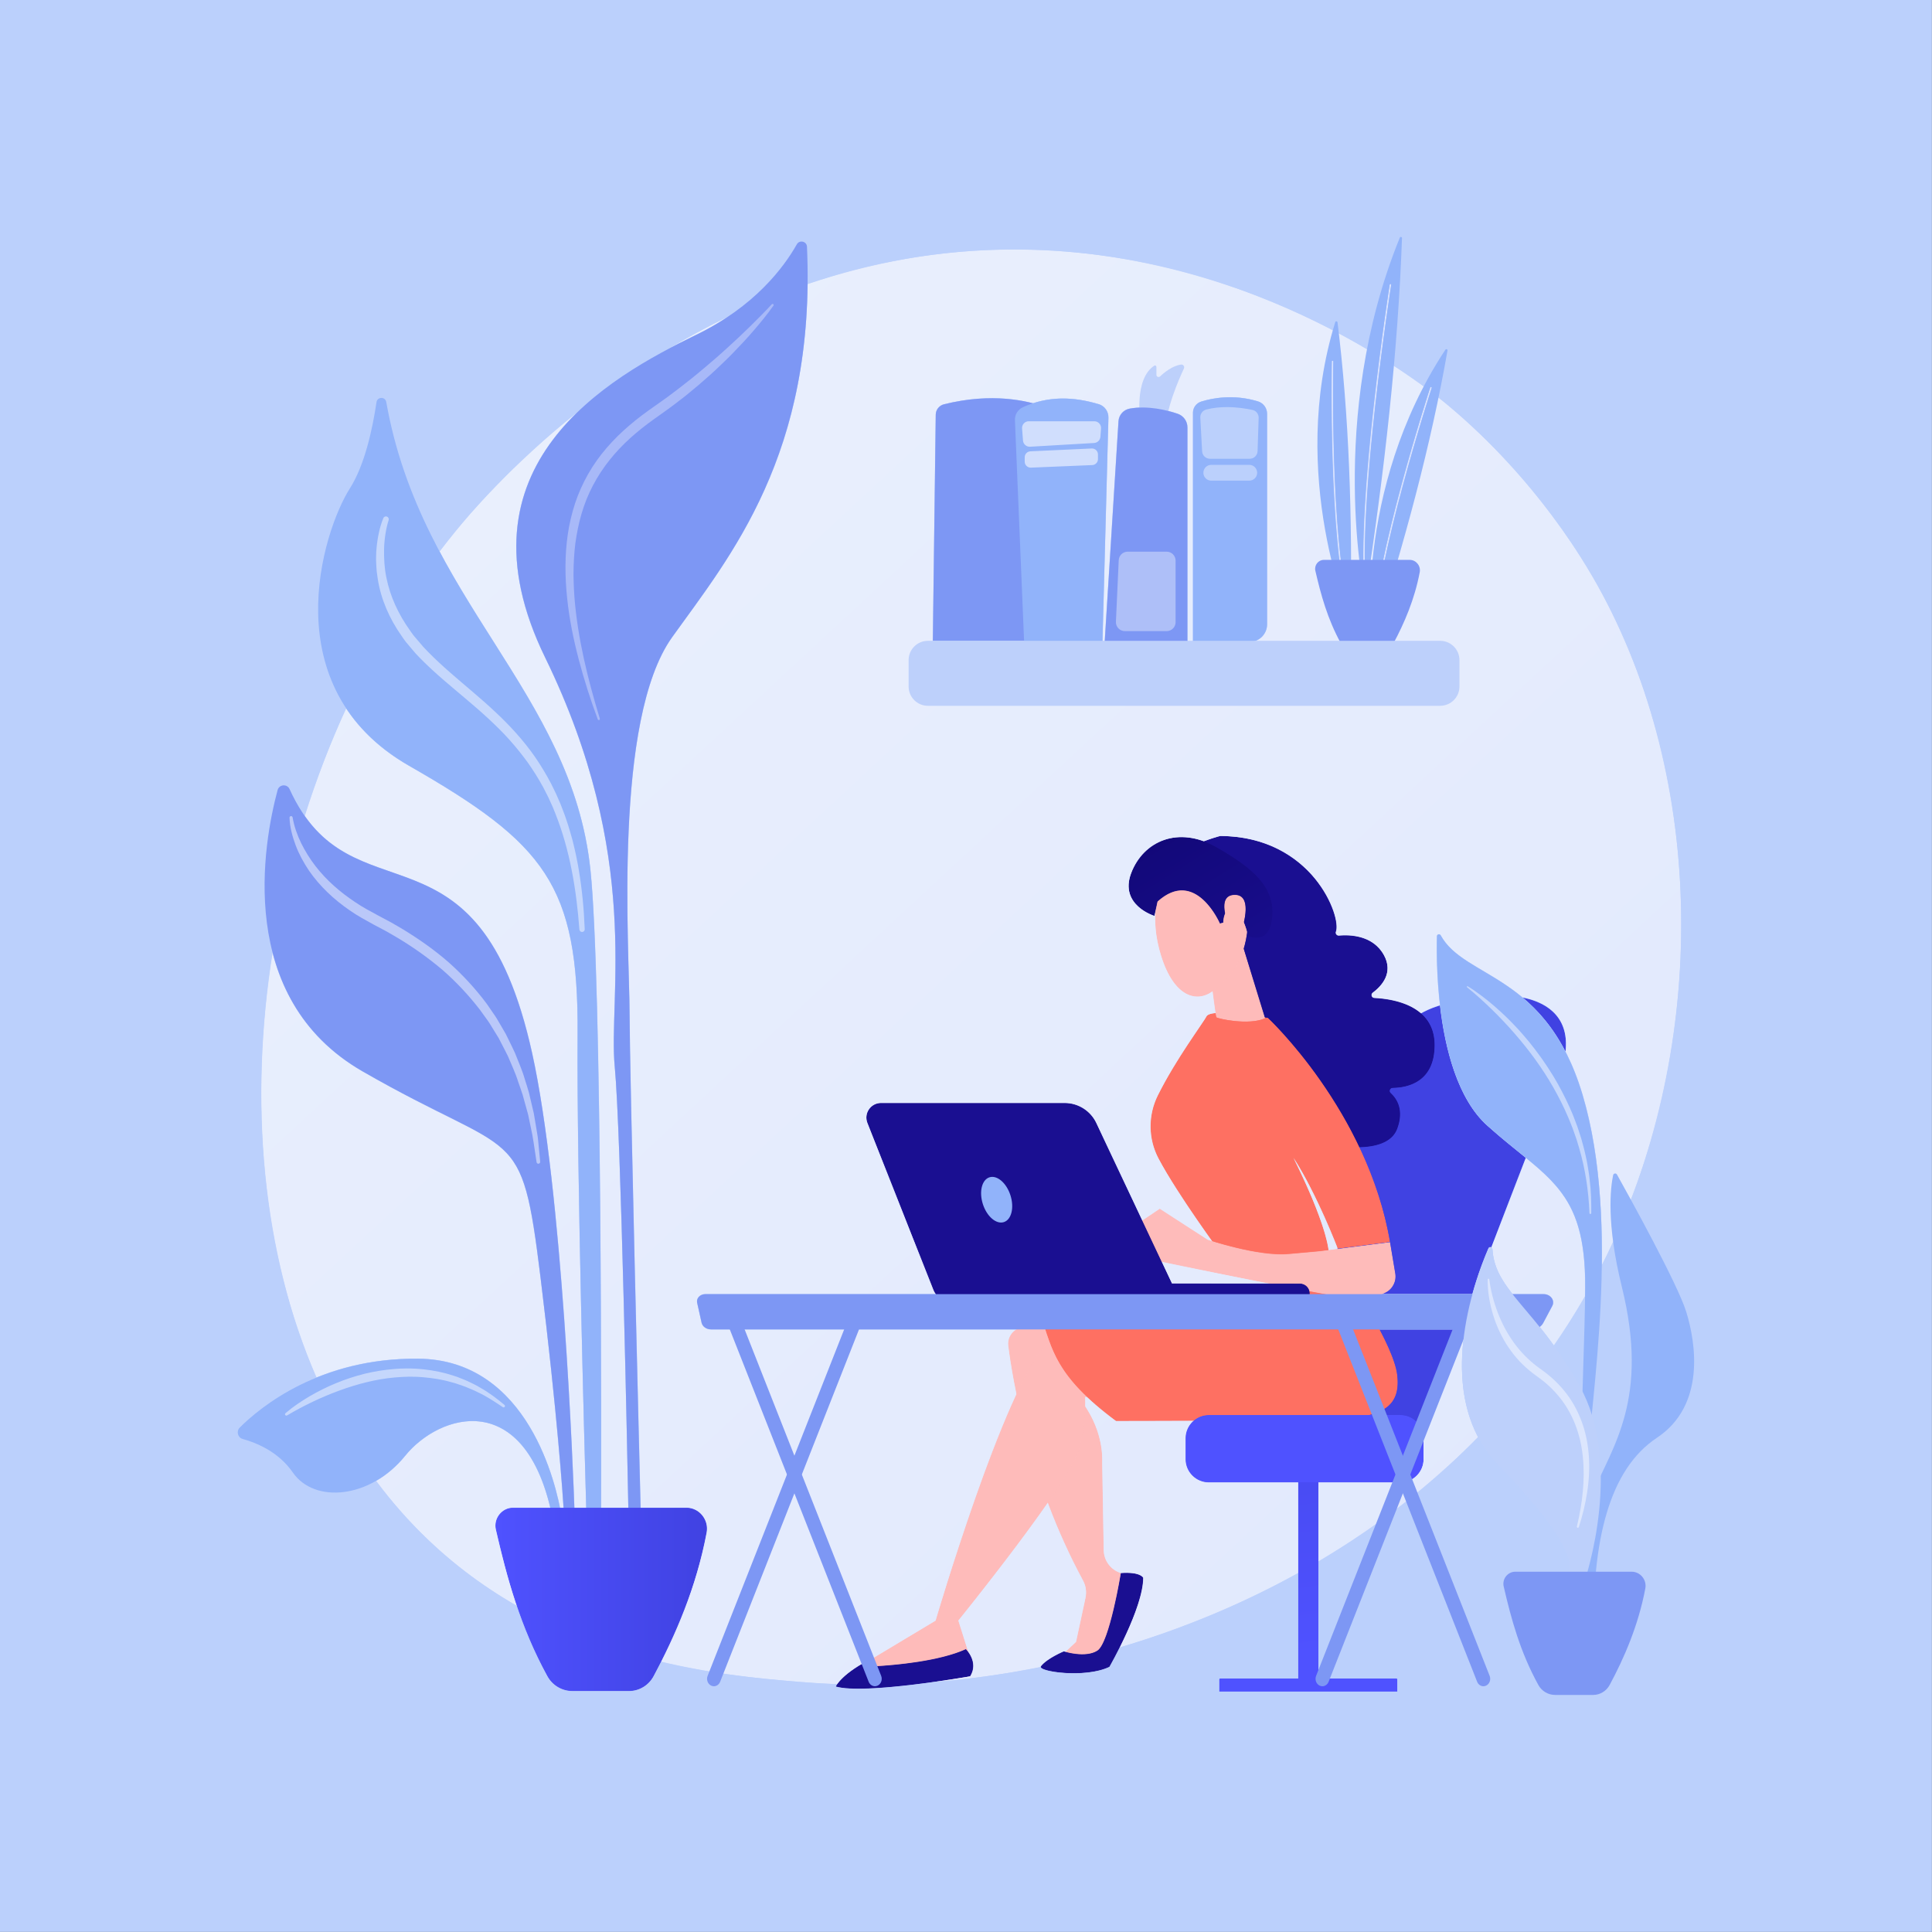 <svg width="4947" height="4947" viewBox="0 0 4947 4947" fill="none" xmlns="http://www.w3.org/2000/svg">
<rect x="0" y="0" width="4947" height="4947" fill="#808080" stroke="none"/>
<path d="M4946.66 4946.66H0V-0H4946.66V4946.66Z" fill="#BBD0FC"/>
<mask id="mask0_11_6" style="mask-type:luminance" maskUnits="userSpaceOnUse" x="668" y="638" width="3637" height="3676">
<path d="M2218.63 4313.78C2161.49 4313.78 2105.21 4311.47 2049.97 4306.86C1841.97 4289.53 1423.45 4254.63 1096.68 3943.3C1047.69 3896.63 1003.1 3845.97 962.835 3791.9C989.595 3776.49 1015.19 3755.07 1037.44 3727.58C1076.96 3678.77 1142.82 3638.69 1209.64 3638.69C1292.31 3638.69 1376.44 3700.05 1413.92 3882.07C1415.05 3887.54 1419.83 3891.5 1425.41 3891.5C1432.67 3891.5 1438.19 3885.02 1436.99 3877.87C1424.97 3806.77 1354.53 3481.62 1070.88 3479.03C1068.62 3479.02 1066.34 3479.01 1064.1 3479.01C963.416 3479.01 878.828 3499.53 810.353 3527.39C670.263 3206.97 637.317 2819.75 697.809 2438.57C727.413 2553.54 794.163 2665.97 928.261 2743.17C1324.97 2971.55 1334.55 2868.25 1384.01 3270.37C1426.59 3616.46 1441.11 3826.93 1444.33 3878.85C1444.77 3885.98 1450.68 3891.5 1457.83 3891.5C1465.47 3891.5 1471.6 3885.21 1471.33 3877.57C1467.6 3768.59 1440.33 3048.5 1362.45 2696.29C1234.46 2117.41 947.8 2328.11 780.205 2089.19C809.887 1995.11 845.336 1902.83 886.295 1813.59C922.46 1868.42 974.559 1918.97 1047.45 1960.73C1395.93 2160.33 1481.61 2265.98 1479.03 2649.3C1476.67 2999.63 1497.76 3747.23 1501.4 3873.29C1501.69 3883.46 1510.03 3891.5 1520.2 3891.5C1530.56 3891.5 1538.97 3883.14 1539 3872.78C1539.47 3708.82 1541.77 2517.03 1511.89 2228.26C1478.2 1902.74 1273.22 1690.18 1125.43 1412.09C1138.85 1394.45 1152.56 1377.05 1166.53 1359.93C1198.17 1321.17 1306.45 1192.06 1480.52 1053.57C1339.2 1189.21 1251.9 1388.41 1395.93 1683.62C1645.53 2195.22 1556.93 2552.57 1574.13 2731.47C1590.07 2897.14 1606.83 3750.79 1609.23 3876.14C1609.39 3884.69 1616.37 3891.5 1624.93 3891.5C1633.76 3891.5 1640.85 3884.23 1640.64 3875.41C1637.16 3737.17 1612.47 2751.53 1612.01 2593.73C1611.53 2423.95 1569.53 1843.02 1721.27 1631.15C1859 1438.86 2062.6 1195.46 2067.93 727.192C2226.77 673.219 2403.91 638.766 2597.28 638.766C2602.81 638.766 2608.32 638.792 2613.88 638.846C3224.84 645.072 3653.67 992.765 3705.81 1036.07C3771.68 1090.79 3916.97 1220.83 4047.91 1427.11C4355.57 1911.82 4382.61 2588.46 4152.44 3130.47C4136.56 3167.85 4119.61 3204.23 4101.56 3239.78C4103.33 3092.13 4092.32 2937.83 4052.07 2802.86C4039.47 2760.58 4024.73 2724.33 4008.53 2692.98C4018.08 2612.05 3970.68 2568.25 3898.2 2553.97C3813.35 2483.14 3725.57 2461.77 3688.91 2395.01C3687.91 2393.19 3686.2 2392.37 3684.51 2392.37C3682.01 2392.37 3679.57 2394.15 3679.49 2397.22C3678.61 2430.18 3678.43 2497.77 3687.31 2574.11C3684.95 2574.86 3682.57 2575.62 3680.2 2576.39C3615.72 2597.55 3563.37 2644.87 3536.24 2707.09C3473.19 2851.55 3435.39 3067.13 3412.16 3313.74H1805.93C1799.6 3313.74 1793.6 3316.21 1789.56 3320.45C1785.53 3324.69 1783.89 3330.27 1785.09 3335.69L1796.45 3386.66C1798.69 3396.73 1808.85 3404.01 1820.67 3404.01H3404.4C3399.88 3461.77 3396.04 3520.89 3392.77 3580.9L3619.84 3709.99L3737.72 3404.01H3750.8C3737.25 3492.7 3739.21 3593.42 3784.91 3679.75C3364.91 4108.66 2756.48 4313.78 2218.63 4313.78ZM3149.68 1017.14C3118.53 1017.14 3092.73 1023.01 3075.92 1028.23C3063.31 1032.15 3054.69 1043.78 3054.69 1056.99V1643.67H3199.24C3224.17 1643.67 3244.4 1623.46 3244.4 1598.51V1059.58C3244.4 1045.01 3234.93 1032.02 3221 1027.77C3195.47 1019.97 3171.28 1017.14 3149.68 1017.14ZM2925.99 1043.47C2915.11 1043.47 2904.01 1044.31 2892.96 1046.27C2877 1049.11 2865.03 1062.45 2864.01 1078.62L2828.67 1643.67H3040.45V1094.39C3040.45 1078.59 3030.39 1064.61 3015.43 1059.5C2994.03 1052.18 2961.16 1043.47 2925.99 1043.47ZM2622.2 1641.14L2622.29 1643.13H2822.91L2838.12 1069.54C2838.53 1053.78 2828.47 1039.51 2813.36 1034.98C2782.71 1025.78 2752.13 1020.47 2721.71 1020.47C2696.05 1020.47 2670.49 1024.25 2645.05 1032.62C2618.56 1025.74 2582.97 1019.67 2539.76 1019.67C2503.85 1019.67 2462.69 1023.86 2417.13 1035.23C2404.89 1038.3 2396.23 1049.22 2396.07 1061.83L2388.6 1641.14H2622.2ZM3978.81 3445.43C3966.24 3428.03 3954.03 3412.25 3942.33 3397.7C3946.13 3395.02 3949.27 3391.59 3951.4 3387.58L3974.65 3343.86C3978.15 3337.29 3977.55 3329.62 3973.05 3323.53C3968.57 3317.43 3960.81 3313.74 3952.48 3313.74H3872.91C3843.47 3276.27 3824.23 3243.27 3821.48 3199.41C3821.32 3196.87 3820.13 3195.05 3818.59 3194.11L3907.04 2964.51C4001.99 3042.23 4060.55 3102.29 4058.97 3297.39C4058.92 3304.45 4058.84 3311.65 4058.73 3319.01C4033.68 3362.65 4007.01 3404.74 3978.81 3445.43ZM1709.73 894.339C1758.24 865.245 1809.67 837.179 1863.91 810.966C1839.69 827.179 1812.75 842.819 1782.8 857.352C1760.01 868.419 1735.35 880.699 1709.73 894.339Z" fill="white"/>
</mask>
<g mask="url(#mask0_11_6)">
<path d="M2218.62 4313.78C2161.49 4313.78 2105.21 4311.47 2049.97 4306.86C1841.97 4289.53 1423.45 4254.63 1096.68 3943.3C1047.69 3896.63 1003.1 3845.97 962.833 3791.9C989.595 3776.49 1015.19 3755.07 1037.44 3727.58C1076.96 3678.77 1142.82 3638.69 1209.64 3638.69C1292.3 3638.69 1376.44 3700.05 1413.92 3882.07C1415.05 3887.54 1419.83 3891.5 1425.41 3891.5C1432.67 3891.5 1438.19 3885.02 1436.99 3877.87C1424.97 3806.77 1354.53 3481.62 1070.88 3479.03C1068.62 3479.02 1066.34 3479.01 1064.1 3479.01C963.414 3479.01 878.826 3499.53 810.352 3527.39C670.261 3206.97 637.317 2819.75 697.81 2438.57C727.413 2553.54 794.162 2665.97 928.261 2743.17C1324.97 2971.55 1334.55 2868.25 1384.01 3270.37C1426.58 3616.46 1441.11 3826.93 1444.33 3878.85C1444.77 3885.98 1450.68 3891.5 1457.83 3891.5C1465.47 3891.5 1471.6 3885.21 1471.33 3877.57C1467.6 3768.59 1440.33 3048.5 1362.45 2696.29C1234.46 2117.4 947.8 2328.11 780.205 2089.2C809.887 1995.12 845.336 1902.83 886.295 1813.6C922.46 1868.42 974.559 1918.98 1047.45 1960.73C1395.93 2160.32 1481.61 2265.99 1479.02 2649.3C1476.67 2999.63 1497.76 3747.23 1501.4 3873.28C1501.69 3883.46 1510.03 3891.5 1520.2 3891.5C1530.56 3891.5 1538.97 3883.14 1539 3872.78C1539.46 3708.82 1541.77 2517.03 1511.89 2228.27C1478.2 1902.75 1273.22 1690.18 1125.43 1412.1C1138.85 1394.44 1152.55 1377.05 1166.52 1359.93C1198.17 1321.18 1306.45 1192.08 1480.52 1053.56C1339.2 1189.2 1251.9 1388.42 1395.93 1683.63C1645.53 2195.21 1556.93 2552.57 1574.13 2731.47C1590.06 2897.14 1606.83 3750.79 1609.23 3876.14C1609.39 3884.69 1616.37 3891.5 1624.93 3891.5C1633.76 3891.5 1640.85 3884.23 1640.64 3875.41C1637.16 3737.17 1612.47 2751.53 1612.01 2593.73C1611.53 2423.95 1569.53 1843.02 1721.27 1631.17C1859 1438.87 2062.6 1195.46 2067.93 727.195C2226.77 673.227 2403.91 638.764 2597.28 638.764C2602.81 638.764 2608.32 638.791 2613.88 638.843C3224.84 645.081 3653.68 992.752 3705.82 1036.07C3771.68 1090.8 3916.96 1220.83 4047.91 1427.11C4355.57 1911.81 4382.61 2588.46 4152.44 3130.47C4136.56 3167.85 4119.62 3204.23 4101.56 3239.78C4103.34 3092.13 4092.31 2937.83 4052.06 2802.86C4039.46 2760.58 4024.74 2724.33 4008.54 2692.98C4018.08 2612.05 3970.69 2568.25 3898.19 2553.97C3813.33 2483.14 3725.56 2461.77 3688.91 2395.01C3687.9 2393.19 3686.21 2392.37 3684.49 2392.37C3682.01 2392.37 3679.58 2394.15 3679.5 2397.22C3678.6 2430.18 3678.41 2497.77 3687.29 2574.11C3684.94 2574.86 3682.56 2575.62 3680.21 2576.39C3615.72 2597.55 3563.37 2644.87 3536.23 2707.09C3473.19 2851.55 3435.37 3067.13 3412.17 3313.74H1805.93C1799.6 3313.74 1793.6 3316.21 1789.56 3320.45C1785.53 3324.69 1783.89 3330.27 1785.09 3335.69L1796.45 3386.66C1798.69 3396.73 1808.85 3404.01 1820.66 3404.01H3404.4C3399.88 3461.77 3396.05 3520.89 3392.77 3580.9L3619.85 3709.99L3737.72 3404.01H3750.8C3737.24 3492.7 3739.2 3593.42 3784.89 3679.75C3364.91 4108.66 2756.47 4313.78 2218.62 4313.78ZM3149.68 1017.15C3118.52 1017.15 3092.72 1023.01 3075.92 1028.25C3063.31 1032.16 3054.69 1043.79 3054.69 1057V1643.67H3199.23C3224.18 1643.67 3244.4 1623.45 3244.4 1598.53V1059.59C3244.4 1045 3234.94 1032.02 3221.01 1027.77C3195.45 1019.97 3171.27 1017.15 3149.68 1017.15ZM2925.99 1043.47C2915.1 1043.47 2904.02 1044.31 2892.95 1046.27C2876.99 1049.1 2865.01 1062.44 2864.01 1078.62L2828.67 1643.67H3040.45V1094.4C3040.45 1078.59 3030.38 1064.61 3015.42 1059.51C2994.01 1052.19 2961.16 1043.47 2925.99 1043.47ZM2622.2 1641.13L2622.29 1643.14H2822.91L2838.11 1069.55C2838.53 1053.78 2828.46 1039.5 2813.35 1034.98C2782.71 1025.79 2752.14 1020.48 2721.72 1020.48C2696.05 1020.48 2670.5 1024.25 2645.05 1032.63C2618.56 1025.73 2582.97 1019.68 2539.76 1019.68C2503.85 1019.68 2462.69 1023.86 2417.13 1035.25C2404.89 1038.29 2396.23 1049.23 2396.06 1061.84L2388.6 1641.13H2622.2ZM3978.8 3445.43C3966.25 3428.03 3954.01 3412.25 3942.33 3397.7C3946.14 3395.02 3949.26 3391.59 3951.4 3387.58L3974.65 3343.86C3978.14 3337.29 3977.53 3329.62 3973.04 3323.53C3968.57 3317.43 3960.8 3313.74 3952.48 3313.74H3872.9C3843.46 3276.27 3824.22 3243.27 3821.47 3199.41C3821.31 3196.87 3820.12 3195.05 3818.59 3194.11L3907.05 2964.51C4001.98 3042.23 4060.55 3102.29 4058.96 3297.39C4058.91 3304.45 4058.83 3311.65 4058.72 3319.01C4033.67 3362.65 4007 3404.74 3978.8 3445.43ZM1709.73 894.331C1758.24 865.233 1809.66 837.165 1863.9 810.974C1839.69 827.175 1812.75 842.821 1782.8 857.357C1760.01 868.43 1735.35 880.72 1709.73 894.331Z" fill="url(#paint0_linear_11_6)"/>
</g>
<path d="M1425.41 3891.5C1432.67 3891.5 1438.19 3885.02 1436.99 3877.87C1424.97 3806.77 1354.53 3481.62 1070.88 3479.03C819.576 3476.75 667.081 3602.29 613.927 3655.35C604.431 3664.83 608.645 3681.09 621.584 3684.63C655.9 3694.07 713.012 3717.03 749.66 3770.23C804.924 3850.45 948.18 3837.85 1037.44 3727.58C1125.86 3618.35 1346.13 3552.93 1413.92 3882.07C1415.05 3887.54 1419.83 3891.5 1425.41 3891.5Z" fill="#91B3FA"/>
<path d="M741.416 2020.44C735.11 2006.57 714.778 2008.32 710.821 2023.02C674.941 2156.45 600.876 2554.69 928.259 2743.16C1324.96 2971.55 1334.54 2868.25 1384.01 3270.37C1426.58 3616.46 1441.1 3826.93 1444.33 3878.85C1444.77 3885.98 1450.68 3891.5 1457.82 3891.5C1465.46 3891.5 1471.6 3885.21 1471.33 3877.57C1467.6 3768.6 1440.33 3048.5 1362.45 2696.28C1223.93 2069.81 899.565 2368.11 741.416 2020.44Z" fill="#7D97F4"/>
<path d="M989.035 1029.32C986.541 1015.21 966.16 1015.55 964.059 1029.7C953.517 1100.81 933.409 1191.54 895.761 1250.78C825.892 1360.74 698.971 1761.1 1047.45 1960.73C1395.94 2160.32 1481.61 2265.99 1479.03 2649.3C1476.67 2999.63 1497.76 3747.23 1501.4 3873.28C1501.69 3883.46 1510.03 3891.5 1520.2 3891.5C1530.56 3891.5 1538.97 3883.14 1539 3872.78C1539.47 3708.82 1541.78 2517.02 1511.89 2228.27C1464.54 1770.65 1078.66 1536.23 989.035 1029.32Z" fill="#91B3FA"/>
<path d="M2066.33 631.762C2065.71 617.805 2047.18 613.445 2040.3 625.621C2007.1 684.451 1932.37 784.753 1782.8 857.354C1558.46 966.27 1155.84 1191.52 1395.93 1683.62C1645.53 2195.23 1556.93 2552.57 1574.13 2731.48C1590.06 2897.14 1606.82 3750.8 1609.22 3876.14C1609.38 3884.69 1616.37 3891.5 1624.93 3891.5C1633.76 3891.5 1640.85 3884.23 1640.64 3875.41C1637.16 3737.17 1612.46 2751.53 1612.01 2593.73C1611.53 2423.96 1569.53 1843.01 1721.26 1631.17C1868.06 1426.2 2089.69 1163.23 2066.33 631.762Z" fill="#7D97F4"/>
<path d="M1490.38 2386.43C1486.81 2386.43 1483.84 2383.65 1483.57 2380.09C1476.01 2278.94 1459.57 2177.75 1422.45 2084.09L1415.41 2066.61L1407.62 2049.47C1405.12 2043.71 1402.37 2038.09 1399.45 2032.53L1390.88 2015.81C1378.84 1993.82 1365.58 1972.54 1351.13 1952.1C1336.38 1931.87 1320.67 1912.32 1303.91 1893.67C1287.17 1874.99 1269.17 1857.36 1250.69 1840.19C1213.69 1805.86 1173.86 1774.15 1135.02 1740.46C1115.6 1723.61 1096.45 1706.22 1078.15 1687.76L1064.61 1673.71L1051.89 1658.68L1039.18 1643.61C1035.1 1638.47 1031.56 1632.89 1027.73 1627.53C997.538 1584.55 975.436 1534.87 967.293 1482.62L964.618 1463.01C963.893 1456.45 963.769 1449.84 963.326 1443.26C962.773 1436.7 962.935 1430.1 963.086 1423.52C963.177 1416.94 963.386 1410.35 964.176 1403.82C964.841 1397.26 965.278 1390.72 966.486 1384.25C967.502 1377.76 968.481 1371.26 970.026 1364.86C972.692 1351.9 976.332 1339.53 981.544 1326.77C982.689 1323.95 985.395 1322.26 988.25 1322.26C989.162 1322.26 990.087 1322.43 990.981 1322.79C994.498 1324.24 996.277 1328.1 995.152 1331.66L994.979 1332.22C991.412 1343.4 988.713 1355.88 986.876 1368.02C985.76 1374.11 985.199 1380.31 984.59 1386.47C983.792 1392.61 983.75 1398.84 983.472 1404.99C983.011 1429.72 984.212 1454.51 989.3 1478.68C998.83 1527.09 1020.14 1572.56 1048.69 1612.74C1052.32 1617.75 1055.62 1622.97 1059.5 1627.8L1071.58 1641.91L1083.63 1656.06L1096.58 1669.64C1114.13 1687.54 1132.7 1704.57 1151.74 1721.3C1189.81 1754.72 1229.76 1786.87 1267.42 1822.22C1305.19 1857.33 1340.53 1895.89 1370.26 1938.63C1384.96 1960.11 1398.37 1982.41 1410.5 2005.4L1419.12 2022.88C1422.05 2028.66 1424.78 2034.55 1427.29 2040.53L1435.06 2058.37L1442.05 2076.51C1446.94 2088.54 1450.62 2100.95 1454.85 2113.18C1458.73 2125.52 1462.2 2137.97 1465.7 2150.4C1468.7 2162.96 1472 2175.46 1474.56 2188.09C1476.93 2200.76 1479.92 2213.33 1481.78 2226.07C1490.41 2276.85 1495.25 2328.08 1497.21 2379.34C1497.36 2383.12 1494.42 2386.3 1490.65 2386.43C1490.56 2386.43 1490.48 2386.43 1490.38 2386.43Z" fill="#C5D7FC"/>
<path d="M1378.51 2979.78C1376.23 2979.78 1374.27 2978.12 1373.91 2975.86L1373.86 2975.52C1370.19 2952.2 1367.2 2928.78 1363.04 2905.61L1355.87 2871.04L1352.27 2853.78L1347.55 2836.79L1338.15 2802.86C1334.67 2791.66 1330.4 2780.7 1326.72 2769.59C1319.83 2747.16 1309.51 2726.09 1300.62 2704.48C1295.63 2693.92 1289.99 2683.69 1284.72 2673.26L1276.65 2657.73L1267.49 2642.83L1258.33 2627.93C1255.22 2623.01 1252.42 2617.89 1248.85 2613.26L1228.41 2584.94C1199.87 2548.16 1168.04 2514.02 1132.9 2483.4C1097.34 2453.27 1059.23 2426.15 1019.16 2402.03C1009.03 2396.2 999.035 2390.12 988.799 2384.44L957.743 2368C936.813 2356.39 915.135 2344.98 895.322 2330.91C855.304 2303.44 818.995 2269.6 791.221 2229.39C777.639 2209.11 765.815 2187.62 757.184 2164.83C752.911 2153.44 749.205 2141.85 746.441 2130.02C743.456 2118.19 741.8 2106.27 741.349 2093.76C741.271 2091.57 742.985 2089.73 745.177 2089.66C745.227 2089.64 745.272 2089.64 745.321 2089.64C747.27 2089.64 748.914 2091.06 749.237 2092.95L749.309 2093.37C753.168 2115.79 761.023 2138.17 771.099 2158.87C781.469 2179.54 793.503 2199.26 807.618 2217.47C835.785 2253.96 871.011 2284.51 909.453 2309.98C928.479 2323.23 949.009 2333.61 969.578 2344.91L1001.32 2361.84C1011.8 2367.68 1022.05 2373.96 1032.43 2379.98C1073.45 2404.98 1112.98 2432.78 1149.32 2464.54C1185.28 2496.74 1218.23 2532.32 1246.95 2571.12L1267.44 2600.94C1271.01 2605.81 1273.8 2611.19 1276.9 2616.36L1286.01 2631.96L1295.1 2647.58L1303.06 2663.79C1308.25 2674.64 1313.8 2685.34 1318.68 2696.33C1327.34 2718.73 1337.38 2740.64 1343.92 2763.75C1347.51 2775.2 1351.32 2786.59 1354.44 2798.13L1362.68 2833.09L1366.8 2850.55L1369.79 2868.22L1375.7 2903.56C1377.84 2915.3 1378.42 2927.25 1379.74 2939.1L1383.18 2974.67C1383.42 2977.22 1381.54 2979.52 1378.96 2979.77C1378.82 2979.77 1378.67 2979.78 1378.51 2979.78Z" fill="#BAC8F9"/>
<path d="M733.283 3624.78C732.076 3624.78 730.9 3624.17 730.239 3623.06C729.348 3621.55 729.696 3619.66 730.977 3618.57C750.297 3601.99 771.269 3587.97 793.063 3575.1C803.98 3568.73 815.104 3562.69 826.48 3557.11C837.796 3551.43 849.351 3546.19 861.12 3541.45C884.553 3531.69 908.827 3523.9 933.511 3517.61C958.265 3511.57 983.553 3507.55 1009.01 3505.43C1020.16 3504.47 1031.36 3503.99 1042.57 3503.99C1056.95 3503.99 1071.34 3504.78 1085.63 3506.39C1111.05 3509.18 1136.3 3514.25 1160.54 3522.34L1169.67 3525.25L1178.57 3528.77C1184.48 3531.18 1190.47 3533.37 1196.28 3535.95C1207.73 3541.54 1219.39 3546.69 1230.15 3553.5C1252.33 3565.89 1272.56 3581.29 1291.8 3597.47C1293.29 3598.73 1293.48 3600.95 1292.22 3602.45C1291.53 3603.29 1290.53 3603.71 1289.52 3603.71C1288.85 3603.71 1288.17 3603.51 1287.57 3603.13L1287.4 3603.01C1266.79 3589.25 1246.3 3575.43 1223.94 3565.13C1213.09 3559.38 1201.52 3555.23 1190.32 3550.37C1184.62 3548.18 1178.76 3546.39 1173 3544.39L1164.34 3541.47L1155.49 3539.15C1132.11 3532.22 1107.91 3528.63 1083.73 3526.51C1077.66 3526.17 1071.63 3525.37 1065.54 3525.37L1047.3 3525.07C1035.14 3525.51 1022.98 3525.82 1010.86 3527.07C962.307 3531.34 914.667 3543.94 868.605 3560.7C822.585 3577.62 777.744 3598.95 735.237 3624.19L735.087 3624.29C734.52 3624.62 733.897 3624.78 733.283 3624.78Z" fill="#C5D7FC"/>
<path d="M1533.28 1843.79C1532.13 1843.79 1531.08 1843.08 1530.67 1841.98C1511.97 1791.91 1495.68 1740.89 1482.01 1689.03C1468.36 1637.21 1457.63 1584.4 1452.09 1530.73C1446.57 1477.1 1445.96 1422.53 1453.81 1368.49C1457.78 1341.53 1464 1314.79 1472.57 1288.75C1481.15 1262.69 1492.52 1237.5 1506.11 1213.59C1533.26 1165.64 1570.6 1124.19 1611.99 1088.92C1632.62 1071.22 1654.68 1054.99 1676.6 1039.69C1687.36 1032.02 1698.28 1024.58 1708.9 1016.7C1719.45 1008.72 1730.15 1000.95 1740.57 992.817C1750.89 984.531 1761.54 976.68 1771.8 968.292C1781.99 959.853 1792.44 951.72 1802.44 943.025C1822.69 925.968 1842.84 908.732 1862.32 890.728C1882.11 873.031 1901.29 854.695 1920.33 836.154C1939.21 817.486 1958.12 798.664 1976.13 779.152L1976.17 779.1C1976.72 778.512 1977.48 778.205 1978.23 778.205C1978.91 778.205 1979.59 778.461 1980.12 778.947C1981.16 779.919 1981.3 781.479 1980.49 782.604C1964.88 804.546 1948.01 825.363 1930.45 845.642C1913.03 866.05 1894.63 885.588 1875.89 904.844L1861.68 919.114L1847.17 933.077C1837.56 942.463 1827.68 951.567 1817.71 960.569C1797.69 978.521 1777.21 995.937 1756.25 1012.82C1745.73 1021.2 1734.92 1029.21 1724.27 1037.44C1713.53 1045.55 1702.48 1053.25 1691.6 1061.17C1669.83 1076.47 1648.72 1091.71 1628.77 1108.69C1588.81 1142.27 1553.88 1181.45 1527.68 1226.07C1514.61 1248.37 1503.59 1271.9 1495.14 1296.45C1486.65 1320.95 1480.62 1346.32 1476.17 1372.02C1471.56 1397.69 1469.79 1423.91 1468.79 1450.12L1468.49 1469.81C1468.41 1476.38 1468.79 1482.96 1468.89 1489.55C1469.04 1502.72 1470.11 1515.87 1470.87 1529.01C1479.15 1634.43 1504.89 1738.33 1535.93 1840.19C1536.39 1841.67 1535.56 1843.23 1534.09 1843.67C1533.81 1843.74 1533.55 1843.79 1533.28 1843.79Z" fill="#A8B9F8"/>
<mask id="mask1_11_6" style="mask-type:luminance" maskUnits="userSpaceOnUse" x="1268" y="3860" width="543" height="471">
<path d="M1313.61 3860.35H1757.64C1790.88 3860.35 1815.75 3891.63 1809.57 3924.29C1783.07 4064.61 1729.36 4188.58 1673.55 4292.3C1661.08 4315.47 1636.93 4330.26 1610.63 4330.26H1465.73C1439.01 4330.26 1414.52 4315.74 1401.64 4292.33C1331.98 4165.57 1297.93 4039.77 1269.52 3916.69C1262.98 3888.33 1284.51 3860.35 1313.61 3860.35Z" fill="white"/>
</mask>
<g mask="url(#mask1_11_6)">
<path d="M1313.61 3860.35H1757.64C1790.88 3860.35 1815.75 3891.63 1809.57 3924.29C1783.07 4064.61 1729.36 4188.58 1673.55 4292.3C1661.08 4315.47 1636.93 4330.26 1610.63 4330.26H1465.73C1439.01 4330.26 1414.52 4315.74 1401.64 4292.33C1331.98 4165.57 1297.93 4039.77 1269.52 3916.69C1262.98 3888.33 1284.51 3860.35 1313.61 3860.35Z" fill="url(#paint1_linear_11_6)"/>
</g>
<mask id="mask2_11_6" style="mask-type:luminance" maskUnits="userSpaceOnUse" x="3392" y="2553" width="618" height="1157">
<path d="M3619.84 3709.99L3392.77 3580.9C3396.04 3520.89 3399.88 3461.77 3404.4 3404.01H3737.72L3619.84 3709.99ZM3770.27 3313.74H3412.16C3435.39 3067.13 3473.19 2851.55 3536.24 2707.09C3563.37 2644.87 3615.72 2597.55 3680.2 2576.39C3682.57 2575.62 3684.95 2574.86 3687.31 2574.11C3700.19 2684.69 3732.11 2813.62 3808.63 2882.3C3844.47 2914.47 3877.52 2940.34 3907.04 2964.51L3818.59 3194.11C3817.8 3193.63 3816.92 3193.39 3816.04 3193.39C3814.17 3193.39 3812.29 3194.51 3811.23 3196.97C3800.8 3221.06 3784.35 3262.59 3770.27 3313.74ZM4008.53 2692.98C3975.93 2629.89 3937.37 2586.66 3898.2 2553.97C3970.68 2568.25 4018.08 2612.05 4008.53 2692.98Z" fill="white"/>
</mask>
<g mask="url(#mask2_11_6)">
<path d="M3619.85 3709.99L3392.76 3580.9C3396.04 3520.89 3399.87 3461.77 3404.4 3404H3737.71L3619.85 3709.99ZM3770.26 3313.74H3412.15C3435.4 3067.13 3473.18 2851.55 3536.23 2707.09C3563.37 2644.87 3615.72 2597.55 3680.2 2576.39C3682.58 2575.62 3684.94 2574.86 3687.3 2574.11C3700.2 2684.69 3732.1 2813.62 3808.63 2882.3C3844.48 2914.47 3877.51 2940.34 3907.04 2964.51L3818.6 3194.11C3817.81 3193.63 3816.92 3193.39 3816.04 3193.39C3814.17 3193.39 3812.3 3194.51 3811.22 3196.97C3800.79 3221.06 3784.35 3262.59 3770.26 3313.74ZM4008.54 2692.98C3975.94 2629.89 3937.37 2586.66 3898.2 2553.97C3970.68 2568.25 4018.08 2612.05 4008.54 2692.98Z" fill="url(#paint2_linear_11_6)"/>
</g>
<mask id="mask3_11_6" style="mask-type:luminance" maskUnits="userSpaceOnUse" x="2581" y="3335" width="365" height="912">
<path d="M2762.25 3335.95C2762.25 3335.95 2686.03 3347.77 2600.33 3405.06C2586.85 3414.07 2579.45 3429.79 2581.48 3445.89C2591.75 3527.17 2633.93 3790.25 2773.07 4047.21C2780.4 4060.75 2782.51 4076.53 2779.27 4091.59L2755.11 4204.09L2710.28 4246.11H2825.73L2902.61 4038.07L2869.73 4027.69C2844.25 4019.62 2826.76 3996.18 2826.31 3969.45L2822.44 3746.29C2825.73 3646.86 2761.48 3578.26 2761.48 3578.26L2945.87 3569.29L2762.25 3335.95Z" fill="white"/>
</mask>
<g mask="url(#mask3_11_6)">
<path d="M2762.25 3335.95C2762.25 3335.95 2686.03 3347.77 2600.33 3405.06C2586.85 3414.07 2579.46 3429.79 2581.48 3445.89C2591.75 3527.16 2633.93 3790.25 2773.07 4047.2C2780.39 4060.75 2782.51 4076.53 2779.27 4091.59L2755.11 4204.09L2710.29 4246.11H2825.74L2902.62 4038.07L2869.73 4027.69C2844.26 4019.62 2826.77 3996.18 2826.31 3969.45L2822.45 3746.29C2825.74 3646.86 2761.49 3578.26 2761.49 3578.26L2945.87 3569.29L2762.25 3335.95Z" fill="url(#paint3_linear_11_6)"/>
</g>
<mask id="mask4_11_6" style="mask-type:luminance" maskUnits="userSpaceOnUse" x="2664" y="4027" width="264" height="258">
<path d="M2665.19 4266.41C2654.68 4280.17 2778.36 4298.33 2840.85 4268.22C2840.85 4268.22 2927.48 4117.51 2927.48 4039.91C2927.48 4039.91 2920.6 4024.1 2869.73 4027.69C2869.73 4027.69 2840.65 4206.13 2809.95 4226.13C2779.23 4246.11 2724.01 4228.14 2724.01 4228.14C2724.01 4228.14 2680.71 4246.1 2665.19 4266.41Z" fill="white"/>
</mask>
<g mask="url(#mask4_11_6)">
<path d="M2665.19 4266.41C2654.69 4280.17 2778.36 4298.33 2840.86 4268.22C2840.86 4268.22 2927.48 4117.51 2927.48 4039.91C2927.48 4039.91 2920.6 4024.1 2869.74 4027.69C2869.74 4027.69 2840.66 4206.13 2809.95 4226.13C2779.22 4246.11 2724.01 4228.14 2724.01 4228.14C2724.01 4228.14 2680.71 4246.1 2665.19 4266.41Z" fill="url(#paint4_linear_11_6)"/>
</g>
<mask id="mask5_11_6" style="mask-type:luminance" maskUnits="userSpaceOnUse" x="2207" y="3372" width="770" height="904">
<path d="M2976.63 3589.69C2975.64 3587.99 2778.11 3565.94 2778.11 3565.94C2778.11 3565.94 2784.56 3626.01 2764.36 3708.69C2744.16 3791.37 2454.12 4149.59 2454.12 4149.59L2484.53 4246.01C2390.51 4278.75 2298.01 4283.99 2207 4262.7L2395.47 4149.59C2395.47 4149.59 2571.85 3548.5 2679.89 3441.27L2877.91 3372.77L2976.63 3589.69Z" fill="white"/>
</mask>
<g mask="url(#mask5_11_6)">
<path d="M2976.62 3589.69C2975.63 3587.99 2778.1 3565.94 2778.1 3565.94C2778.1 3565.94 2784.54 3626.01 2764.35 3708.69C2744.15 3791.37 2454.12 4149.59 2454.12 4149.59L2484.53 4246.01C2390.5 4278.75 2298 4283.99 2206.99 4262.7L2395.47 4149.59C2395.47 4149.59 2571.85 3548.5 2679.89 3441.27L2877.9 3372.77L2976.62 3589.69Z" fill="url(#paint5_linear_11_6)"/>
</g>
<mask id="mask6_11_6" style="mask-type:luminance" maskUnits="userSpaceOnUse" x="2664" y="3273" width="916" height="366">
<path d="M3454.56 3273.35C3454.56 3273.35 3568.37 3442.65 3577.72 3519.86C3587.05 3597.09 3546.53 3628.46 3427.12 3633.63C3307.69 3638.81 2857.41 3638.73 2857.41 3638.73C2701.84 3523.33 2694.57 3455.78 2664.56 3368.79C2664.56 3368.79 2687.39 3329.91 2966.64 3315.42C3021.87 3312.55 3454.56 3273.35 3454.56 3273.35Z" fill="white"/>
</mask>
<g mask="url(#mask6_11_6)">
<path d="M3454.57 3273.35C3454.57 3273.35 3568.37 3442.64 3577.73 3519.86C3587.06 3597.08 3546.53 3628.46 3427.12 3633.63C3307.69 3638.81 2857.41 3638.72 2857.41 3638.72C2701.84 3523.33 2694.58 3455.78 2664.56 3368.79C2664.56 3368.79 2687.4 3329.91 2966.65 3315.42C3021.87 3312.55 3454.57 3273.35 3454.57 3273.35Z" fill="url(#paint6_linear_11_6)"/>
</g>
<mask id="mask7_11_6" style="mask-type:luminance" maskUnits="userSpaceOnUse" x="2139" y="4222" width="354" height="103">
<path d="M2473.21 4222.31C2473.21 4222.31 2507.43 4255.45 2484.31 4292.31C2484.31 4292.31 2213.32 4340.35 2139.73 4318.55C2139.73 4318.55 2155.01 4283.69 2237.87 4243.99L2231.75 4248.69C2224.01 4254.62 2228.56 4266.99 2238.29 4266.45C2292.88 4263.33 2405.87 4253.33 2473.21 4222.31Z" fill="white"/>
</mask>
<g mask="url(#mask7_11_6)">
<path d="M2473.21 4222.31C2473.21 4222.31 2507.43 4255.45 2484.31 4292.31C2484.31 4292.31 2213.33 4340.35 2139.73 4318.55C2139.73 4318.55 2155.01 4283.68 2237.87 4243.99L2231.75 4248.69C2224.02 4254.62 2228.56 4266.99 2238.3 4266.44C2292.89 4263.32 2405.87 4253.32 2473.21 4222.31Z" fill="url(#paint7_linear_11_6)"/>
</g>
<mask id="mask8_11_6" style="mask-type:luminance" maskUnits="userSpaceOnUse" x="3033" y="2140" width="641" height="799">
<path d="M3124.67 2140.5C3360.67 2141.86 3435.67 2347.71 3420.88 2385.59C3418.91 2390.62 3423.05 2395.89 3428.43 2395.41C3455.97 2392.95 3515.65 2394.25 3543.75 2445.73C3568.53 2491.18 3538.15 2524.61 3515.15 2541.85C3509.59 2546.01 3512.09 2554.79 3519.03 2555.13C3568.47 2557.54 3673.81 2574.55 3673.69 2676.03C3673.57 2770.66 3605.12 2785.3 3565.95 2785.94C3559.32 2786.05 3556.33 2794.21 3561.23 2798.67C3578.03 2813.99 3595.57 2842.63 3578.12 2889.99C3550.76 2964.22 3401.56 2931.5 3384.17 2927.41C3383.07 2927.15 3382.07 2926.65 3381.2 2925.93L3164.6 2746.27C3162.92 2744.86 3161.95 2742.78 3161.95 2740.59L3162.72 2451.34C3162.72 2449.01 3163.84 2446.81 3165.73 2445.43L3047.75 2196.33C2992.25 2177.93 3121.89 2140.49 3124.67 2140.5Z" fill="white"/>
</mask>
<g mask="url(#mask8_11_6)">
<path d="M3124.66 2140.49C3360.68 2141.86 3435.67 2347.7 3420.88 2385.59C3418.92 2390.62 3423.07 2395.89 3428.43 2395.39C3455.97 2392.94 3515.65 2394.24 3543.76 2445.72C3568.53 2491.18 3538.15 2524.61 3515.16 2541.85C3509.59 2546 3512.09 2554.79 3519.03 2555.12C3568.46 2557.53 3673.83 2574.55 3673.69 2676.02C3673.58 2770.66 3605.13 2785.3 3565.96 2785.94C3559.33 2786.04 3556.34 2794.2 3561.23 2798.67C3578.04 2813.99 3595.57 2842.63 3578.13 2889.99C3550.77 2964.22 3401.56 2931.5 3384.19 2927.4C3383.06 2927.15 3382.07 2926.64 3381.21 2925.92L3164.6 2746.27C3162.93 2744.86 3161.96 2742.78 3161.96 2740.59L3162.73 2451.33C3162.73 2449.01 3163.85 2446.8 3165.75 2445.43L3047.76 2196.31C2992.25 2177.92 3121.89 2140.49 3124.66 2140.49Z" fill="url(#paint8_linear_11_6)"/>
</g>
<mask id="mask9_11_6" style="mask-type:luminance" maskUnits="userSpaceOnUse" x="2945" y="2593" width="615" height="635">
<path d="M3124.97 3207.86C3124.97 3207.86 3016.29 3060.61 2966.52 2966.98C2939.63 2916.37 2939.01 2855.87 2964.6 2804.58C3011.32 2710.9 3081.47 2617.71 3089.03 2602.62C3100.6 2579.47 3246.79 2606.23 3246.79 2606.23C3246.79 2606.23 3501.92 2843.82 3559.37 3180.37L3425.33 3197.57C3425.33 3197.57 3372.32 3058.18 3312.13 2964.9C3312.13 2964.9 3410.83 3157.37 3403.12 3227.69L3124.97 3207.86Z" fill="white"/>
</mask>
<g mask="url(#mask9_11_6)">
<path d="M3124.98 3207.86C3124.98 3207.86 3016.3 3060.6 2966.53 2966.98C2939.63 2916.36 2939.02 2855.87 2964.61 2804.58C3011.32 2710.89 3081.46 2617.71 3089.04 2602.62C3100.61 2579.48 3246.78 2606.23 3246.78 2606.23C3246.78 2606.23 3501.92 2843.82 3559.38 3180.36L3425.34 3197.56C3425.34 3197.56 3372.32 3058.18 3312.14 2964.9C3312.14 2964.9 3410.82 3157.36 3403.11 3227.68L3124.98 3207.86Z" fill="url(#paint9_linear_11_6)"/>
</g>
<mask id="mask10_11_6" style="mask-type:luminance" maskUnits="userSpaceOnUse" x="3095" y="2406" width="145" height="210">
<path d="M3095.33 2463.02C3095.96 2468.37 3111.89 2601.73 3114.41 2604.89C3116.93 2608.03 3196.96 2626.59 3239.56 2607.3L3177.69 2406.19L3095.33 2463.02Z" fill="white"/>
</mask>
<g mask="url(#mask10_11_6)">
<path d="M3095.34 2463C3095.98 2468.35 3111.9 2601.73 3114.42 2604.89C3116.94 2608.03 3196.98 2626.59 3239.57 2607.29L3177.7 2406.18L3095.34 2463Z" fill="url(#paint10_linear_11_6)"/>
</g>
<mask id="mask11_11_6" style="mask-type:luminance" maskUnits="userSpaceOnUse" x="2957" y="2237" width="239" height="316">
<path d="M2970.81 2273.35C2970.81 2273.35 2939.59 2342.66 2973.49 2449.22C3007.41 2555.78 3065.25 2565.85 3102.36 2540.18C3139.45 2514.5 3187.76 2468.37 3195.09 2372.39C3202.43 2276.43 3013.71 2185.75 2970.81 2273.35Z" fill="white"/>
</mask>
<g mask="url(#mask11_11_6)">
<path d="M2970.83 2273.35C2970.83 2273.35 2939.6 2342.65 2973.51 2449.21C3007.43 2555.78 3065.26 2565.83 3102.36 2540.17C3139.45 2514.49 3187.78 2468.37 3195.11 2372.39C3202.44 2276.43 3013.72 2185.74 2970.83 2273.35Z" fill="url(#paint11_linear_11_6)"/>
</g>
<mask id="mask12_11_6" style="mask-type:luminance" maskUnits="userSpaceOnUse" x="2889" y="2143" width="370" height="259">
<path d="M3123.53 2365.09C3123.53 2365.09 3061.59 2220.63 2964.17 2308.62L2956.21 2345.45C2956.21 2345.45 2865.09 2318.02 2896.39 2235.54C2927.68 2153.06 3017.52 2113.87 3114.6 2169.06C3211.68 2224.26 3264.37 2272.61 3258 2348.02C3251.63 2423.43 3195.43 2396.77 3195.43 2396.77C3195.43 2396.77 3185.36 2341.1 3158.92 2330.85C3132.49 2320.59 3132.44 2362.62 3132.44 2362.62L3123.53 2365.09Z" fill="white"/>
</mask>
<g mask="url(#mask12_11_6)">
<path d="M3123.54 2365.07C3123.54 2365.07 3061.59 2220.62 2964.18 2308.62L2956.22 2345.44C2956.22 2345.44 2865.1 2318.01 2896.41 2235.53C2927.69 2153.05 3017.53 2113.86 3114.61 2169.04C3211.68 2224.26 3264.38 2272.59 3258 2348.02C3251.65 2423.43 3195.43 2396.76 3195.43 2396.76C3195.43 2396.76 3185.38 2341.08 3158.93 2330.83C3132.5 2320.59 3132.46 2362.61 3132.46 2362.61L3123.54 2365.07Z" fill="url(#paint12_linear_11_6)"/>
</g>
<mask id="mask13_11_6" style="mask-type:luminance" maskUnits="userSpaceOnUse" x="3134" y="2291" width="56" height="99">
<path d="M3145.55 2367.17C3145.55 2367.17 3113.27 2293.1 3160.04 2291.13C3206.81 2289.15 3186.72 2362.46 3177 2389.18L3145.55 2367.17Z" fill="white"/>
</mask>
<g mask="url(#mask13_11_6)">
<path d="M3145.55 2367.16C3145.55 2367.16 3113.26 2293.09 3160.05 2291.12C3206.82 2289.16 3186.72 2362.46 3177 2389.18L3145.55 2367.16Z" fill="url(#paint13_linear_11_6)"/>
</g>
<mask id="mask14_11_6" style="mask-type:luminance" maskUnits="userSpaceOnUse" x="2857" y="3094" width="717" height="236">
<path d="M2857.41 3170.31L2969.59 3094.74L3092.4 3174.13C3092.4 3174.13 3220.85 3217.82 3300.04 3210.66C3379.23 3203.49 3379.23 3203.49 3379.23 3203.49L3559.37 3180.37L3572.87 3260.9C3576.29 3281.34 3565.69 3301.5 3546.96 3310.41C3530.35 3318.3 3510.99 3326.79 3499.11 3329.69C3474.88 3335.57 2945.81 3225.34 2945.81 3225.34L2857.41 3170.31Z" fill="white"/>
</mask>
<g mask="url(#mask14_11_6)">
<path d="M2857.4 3170.32L2969.59 3094.74L3092.38 3174.13C3092.38 3174.13 3220.84 3217.82 3300.02 3210.66C3379.21 3203.49 3379.21 3203.49 3379.21 3203.49L3559.36 3180.37L3572.87 3260.9C3576.29 3281.34 3565.68 3301.5 3546.95 3310.41C3530.33 3318.3 3510.98 3326.8 3499.09 3329.69C3474.87 3335.57 2945.8 3225.34 2945.8 3225.34L2857.4 3170.32Z" fill="url(#paint14_linear_11_6)"/>
</g>
<mask id="mask15_11_6" style="mask-type:luminance" maskUnits="userSpaceOnUse" x="2738" y="3285" width="616" height="53">
<path d="M3329.81 3336.99C3329.37 3337.01 3328.95 3337.02 3328.51 3337.02L2763.64 3336.41C2749.67 3336.39 2738.36 3325.06 2738.39 3311.1C2738.39 3297.13 2749.77 3285.58 2763.69 3285.83L3328.56 3286.45C3342.53 3286.46 3353.84 3297.79 3353.83 3311.77C3353.8 3325.29 3343.17 3336.33 3329.81 3336.99Z" fill="white"/>
</mask>
<g mask="url(#mask15_11_6)">
<path d="M3329.81 3336.99C3329.38 3337 3328.95 3337.02 3328.52 3337.02L2763.65 3336.4C2749.68 3336.39 2738.36 3325.06 2738.38 3311.1C2738.38 3297.12 2749.78 3285.58 2763.69 3285.83L3328.56 3286.44C3342.53 3286.46 3353.84 3297.79 3353.82 3311.76C3353.8 3325.28 3343.19 3336.32 3329.81 3336.99Z" fill="url(#paint15_linear_11_6)"/>
</g>
<mask id="mask16_11_6" style="mask-type:luminance" maskUnits="userSpaceOnUse" x="2218" y="2824" width="807" height="513">
<path d="M2255.84 2824.11H2726.27C2760.97 2824.11 2792.56 2844.15 2807.36 2875.54L3024.84 3336.69H2440.23C2417.87 3336.69 2397.77 3323.02 2389.55 3302.22L2220.91 2875.5C2211.16 2850.85 2229.33 2824.11 2255.84 2824.11Z" fill="white"/>
</mask>
<g mask="url(#mask16_11_6)">
<path d="M2255.85 2824.11H2726.28C2760.98 2824.11 2792.56 2844.15 2807.37 2875.53L3024.85 3336.68H2440.23C2417.87 3336.68 2397.77 3323.02 2389.55 3302.22L2220.9 2875.49C2211.16 2850.85 2229.33 2824.11 2255.85 2824.11Z" fill="url(#paint16_linear_11_6)"/>
</g>
<path d="M2587.28 3060.57C2597.46 3092.23 2589.94 3122.99 2570.45 3129.27C2550.96 3135.53 2526.91 3114.96 2516.71 3083.26C2506.52 3051.6 2514.04 3020.84 2533.54 3014.58C2553.02 3008.3 2577.08 3028.89 2587.28 3060.57Z" fill="#91B3FA"/>
<mask id="mask17_11_6" style="mask-type:luminance" maskUnits="userSpaceOnUse" x="3323" y="3757" width="53" height="564">
<path d="M3323.85 4320.75H3375.96V3757.26H3323.85V4320.75Z" fill="white"/>
</mask>
<g mask="url(#mask17_11_6)">
<path d="M3323.86 4320.75H3375.97V3757.26H3323.86V4320.75Z" fill="url(#paint17_linear_11_6)"/>
</g>
<mask id="mask18_11_6" style="mask-type:luminance" maskUnits="userSpaceOnUse" x="3121" y="4297" width="458" height="35">
<path d="M3121.72 4331.62H3578.08V4300.23C3578.08 4298.83 3576.95 4297.7 3575.56 4297.7H3124.44C3122.93 4297.7 3121.72 4298.93 3121.72 4300.43V4331.62Z" fill="white"/>
</mask>
<g mask="url(#mask18_11_6)">
<path d="M3121.72 4331.62H3578.09V4300.23C3578.09 4298.83 3576.95 4297.7 3575.56 4297.7H3124.44C3122.95 4297.7 3121.72 4298.92 3121.72 4300.43V4331.62Z" fill="url(#paint18_linear_11_6)"/>
</g>
<mask id="mask19_11_6" style="mask-type:luminance" maskUnits="userSpaceOnUse" x="3035" y="3623" width="611" height="174">
<path d="M3035.41 3736.49C3035.41 3769.23 3062.21 3796.03 3094.96 3796.03H3585.67C3618.43 3796.03 3645.23 3769.23 3645.23 3736.49V3682.63C3645.23 3649.89 3618.43 3623.09 3585.67 3623.09H3094.96C3062.21 3623.09 3035.41 3649.89 3035.41 3682.63V3736.49Z" fill="white"/>
</mask>
<g mask="url(#mask19_11_6)">
<path d="M3035.42 3736.49C3035.42 3769.23 3062.21 3796.03 3094.95 3796.03H3585.67C3618.43 3796.03 3645.22 3769.23 3645.22 3736.49V3682.63C3645.22 3649.89 3618.43 3623.09 3585.67 3623.09H3094.95C3062.21 3623.09 3035.42 3649.89 3035.42 3682.63V3736.49Z" fill="url(#paint19_linear_11_6)"/>
</g>
<path d="M3798.34 4317.74C3800.61 4317.74 3802.98 4317.23 3805.2 4316.18C3814.06 4312.02 3818.16 4300.82 3814.34 4291.15L3448.31 3362.42C3444.51 3352.75 3434.25 3348.3 3425.38 3352.45C3416.52 3356.61 3412.45 3367.81 3416.24 3377.47L3782.29 4306.21C3785.13 4313.42 3791.55 4317.74 3798.34 4317.74Z" fill="#7D97F4"/>
<path d="M3385.98 4317.74C3392.73 4317.74 3399.17 4313.42 3402.01 4306.21L3768.05 3377.47C3771.86 3367.81 3767.77 3356.61 3758.93 3352.45C3750.06 3348.29 3739.79 3352.75 3735.97 3362.42L3369.96 4291.15C3366.14 4300.82 3370.24 4312.02 3379.08 4316.18C3381.32 4317.23 3383.69 4317.74 3385.98 4317.74Z" fill="#7D97F4"/>
<path d="M2240.29 4317.74C2242.57 4317.74 2244.93 4317.23 2247.16 4316.18C2256.02 4312.02 2260.11 4300.82 2256.3 4291.15L1890.27 3362.43C1886.46 3352.75 1876.21 3348.3 1867.34 3352.45C1858.49 3356.61 1854.4 3367.81 1858.2 3377.47L2224.24 4306.21C2227.09 4313.42 2233.52 4317.74 2240.29 4317.74Z" fill="#7D97F4"/>
<path d="M1827.94 4317.74C1834.7 4317.74 1841.14 4313.42 1843.98 4306.21L2210.01 3377.48C2213.82 3367.81 2209.73 3356.6 2200.88 3352.45C2192.02 3348.29 2181.76 3352.76 2177.94 3362.42L1811.91 4291.15C1808.11 4300.82 1812.2 4312.02 1821.05 4316.18C1823.31 4317.23 1825.64 4317.74 1827.94 4317.74Z" fill="#7D97F4"/>
<path d="M1785.1 3335.68C1783.9 3330.27 1785.54 3324.68 1789.57 3320.44C1793.6 3316.2 1799.6 3313.74 1805.94 3313.74H3952.48C3960.83 3313.74 3968.59 3317.43 3973.06 3323.52C3977.55 3329.61 3978.16 3337.28 3974.67 3343.85L3951.41 3387.58C3946.09 3397.59 3934.52 3404 3921.83 3404H1820.67C1808.86 3404 1798.7 3396.72 1796.46 3386.66L1785.1 3335.68Z" fill="#7D97F4"/>
<path d="M3458.37 1591.48C3458.37 1591.48 3296.67 1217.95 3419.1 824.449C3419.88 821.868 3424.44 822.348 3424.77 825.056C3454.3 1063.05 3463.08 1320.82 3458.37 1591.48Z" fill="#91B3FA"/>
<mask id="mask20_11_6" style="mask-type:luminance" maskUnits="userSpaceOnUse" x="3409" y="923" width="51" height="661">
<path d="M3457.72 1583.61C3456.83 1583.61 3455.99 1583.02 3455.73 1582.1C3427.04 1480.19 3416.13 1307.02 3412.04 1179.7C3407.6 1041.82 3409.96 926.499 3409.99 925.352C3410 924.219 3410.77 923.312 3412.11 923.326C3413.25 923.352 3414.16 924.299 3414.13 925.446C3414.11 926.592 3411.75 1041.81 3416.19 1179.58C3420.28 1306.67 3431.16 1479.46 3459.73 1580.97C3460.04 1582.07 3459.4 1583.22 3458.29 1583.53C3458.11 1583.58 3457.91 1583.61 3457.72 1583.61Z" fill="white"/>
</mask>
<g mask="url(#mask20_11_6)">
<path d="M3457.7 1583.62C3456.81 1583.62 3455.97 1583.02 3455.73 1582.11C3427.05 1480.19 3416.14 1307.02 3412.04 1179.7C3407.6 1041.82 3409.97 926.503 3409.99 925.367C3409.99 924.232 3410.76 923.319 3412.11 923.343C3413.25 923.368 3414.16 924.306 3414.14 925.441C3414.11 926.602 3411.74 1041.82 3416.19 1179.6C3420.28 1306.67 3431.14 1479.45 3459.73 1580.97C3460.02 1582.09 3459.41 1583.22 3458.29 1583.54C3458.1 1583.59 3457.9 1583.62 3457.7 1583.62Z" fill="url(#paint20_linear_11_6)"/>
</g>
<path d="M3495.39 1530.61C3495.39 1530.61 3395.51 1072.29 3584.29 608.527C3585.51 605.491 3589.99 606.37 3589.88 609.645C3579.71 896.882 3545.4 1206.44 3495.39 1530.61Z" fill="#91B3FA"/>
<mask id="mask21_11_6" style="mask-type:luminance" maskUnits="userSpaceOnUse" x="3490" y="727" width="73" height="794">
<path d="M3496.41 1520.71C3495.36 1520.71 3494.45 1519.91 3494.35 1518.83C3471.87 1281.69 3557.4 734.272 3558.27 728.779C3558.44 727.645 3559.49 726.859 3560.64 727.045C3561.77 727.232 3562.55 728.285 3562.37 729.419C3561.51 734.925 3476.05 1281.81 3498.48 1518.45C3498.59 1519.58 3497.75 1520.61 3496.61 1520.71H3496.41Z" fill="white"/>
</mask>
<g mask="url(#mask21_11_6)">
<path d="M3496.43 1520.69C3495.37 1520.69 3494.47 1519.92 3494.36 1518.83C3471.87 1281.67 3557.4 734.267 3558.28 728.753C3558.46 727.64 3559.5 726.863 3560.66 727.044C3561.77 727.225 3562.55 728.287 3562.37 729.426C3561.52 734.914 3476.06 1281.8 3498.48 1518.44C3498.61 1519.58 3497.75 1520.59 3496.61 1520.69H3496.43Z" fill="url(#paint21_linear_11_6)"/>
</g>
<path d="M3511.24 1654.87C3511.24 1654.87 3463.39 1255.07 3701.12 895.252C3702.66 892.914 3707.01 894.356 3706.52 897.067C3664.66 1136.39 3596.54 1390.73 3511.24 1654.87Z" fill="#91B3FA"/>
<mask id="mask22_11_6" style="mask-type:luminance" maskUnits="userSpaceOnUse" x="3511" y="990" width="156" height="658">
<path d="M3513.57 1647.07H3513.55C3512.39 1647.05 3511.48 1646.1 3511.51 1644.95C3513.63 1539.11 3554.48 1367.21 3588.37 1241.62C3625.08 1105.63 3661.76 993.166 3662.13 992.046C3662.48 990.966 3663.65 990.366 3664.75 990.726C3665.84 991.072 3666.43 992.246 3666.08 993.339C3665.71 994.459 3629.07 1106.83 3592.39 1242.73C3558.55 1368.07 3517.77 1539.62 3515.65 1645.03C3515.63 1646.17 3514.71 1647.07 3513.57 1647.07Z" fill="white"/>
</mask>
<g mask="url(#mask22_11_6)">
<path d="M3513.59 1647.07H3513.56C3512.4 1647.04 3511.47 1646.1 3511.52 1644.96C3513.63 1539.11 3554.48 1367.2 3588.39 1241.62C3625.09 1105.63 3661.76 993.164 3662.15 992.047C3662.49 990.955 3663.65 990.348 3664.75 990.712C3665.84 991.077 3666.44 992.241 3666.08 993.334C3665.72 994.45 3629.07 1106.82 3592.39 1242.72C3558.56 1368.07 3517.79 1539.62 3515.65 1645.03C3515.63 1646.17 3514.7 1647.07 3513.59 1647.07Z" fill="url(#paint22_linear_11_6)"/>
</g>
<path d="M3389.85 1433.59H3609.63C3626.08 1433.59 3638.38 1449.08 3635.32 1465.24C3622.19 1534.69 3595.61 1596.05 3568 1647.39C3561.84 1658.86 3549.87 1666.18 3536.86 1666.18H3465.14C3451.93 1666.18 3439.78 1658.99 3433.42 1647.39C3398.96 1584.66 3382.11 1522.41 3368.04 1461.47C3364.81 1447.45 3375.45 1433.59 3389.85 1433.59Z" fill="#7D97F4"/>
<path d="M2920.05 1078.66C2920.05 1078.66 2902.79 971.096 2955.59 936.299C2957.93 934.772 2961.05 936.52 2961.05 939.328V959.792C2961.05 964.668 2966.89 967.18 2970.46 963.831C2981.81 953.119 3002.16 936.841 3023.73 933.467C3029.47 932.556 3033.95 938.294 3031.49 943.564C3018.26 971.859 2983.61 1051.11 2984.97 1103.02L2920.05 1078.66Z" fill="#BDD0FB"/>
<path d="M2864.02 1078.61L2828.67 1643.67H3040.46V1094.39C3040.46 1078.61 3030.39 1064.6 3015.43 1059.5C2987.4 1049.93 2939.75 1037.96 2892.96 1046.28C2876.99 1049.11 2865.03 1062.45 2864.02 1078.61Z" fill="#7D97F4"/>
<path d="M2987.28 1616.02H2880.28C2867.23 1616.02 2856.8 1605.11 2857.38 1592.04L2864.56 1434.48C2865.12 1422.25 2875.2 1412.6 2887.48 1412.6H2987.28C2999.96 1412.6 3010.21 1422.88 3010.21 1435.54V1593.1C3010.21 1605.74 2999.96 1616.02 2987.28 1616.02Z" fill="#AEBFF8"/>
<path d="M3244.41 1598.51V1059.56C3244.41 1045 3234.94 1032.02 3221 1027.77C3158.65 1008.71 3104.41 1019.39 3075.93 1028.23C3063.31 1032.14 3054.69 1043.76 3054.69 1056.98V1643.66H3199.23C3224.17 1643.66 3244.41 1623.46 3244.41 1598.51Z" fill="#91B3FA"/>
<path d="M3199.87 1174.71H3098.28C3087.53 1174.71 3078.64 1166.3 3078.07 1155.55L3073.47 1069.32C3072.94 1059.62 3079.41 1051.02 3088.82 1048.58C3106.4 1044.05 3124.54 1042.4 3141.57 1042.4C3168.08 1042.4 3191.96 1046.37 3206.96 1049.63C3216.51 1051.69 3223.17 1060.29 3222.86 1070.06L3220.11 1155.14C3219.75 1166.06 3210.79 1174.71 3199.87 1174.71Z" fill="#BBD0FC"/>
<path d="M3198.8 1230.74H3101.55C3090.9 1230.74 3082.1 1222.49 3081.36 1211.89C3080.56 1200.18 3089.82 1190.25 3101.55 1190.25H3198.8C3209.82 1190.25 3218.81 1199.07 3219.04 1210.09C3219.27 1221.43 3210.14 1230.74 3198.8 1230.74Z" fill="#BBD0FC"/>
<path d="M2396.07 1061.82L2388.61 1641.13H2725.22L2700.02 1077.25C2699.29 1060.95 2688.77 1046.78 2673.44 1041.31C2631.6 1026.34 2540.49 1004.43 2417.14 1035.22C2404.9 1038.29 2396.23 1049.22 2396.07 1061.82Z" fill="#7D97F4"/>
<path d="M2598.8 1075.89L2622.3 1643.12H2822.92L2838.12 1069.55C2838.53 1053.77 2828.47 1039.51 2813.36 1034.97C2748.12 1015.4 2683.33 1013.47 2619.29 1042.71C2606.35 1048.63 2598.2 1061.68 2598.8 1075.89Z" fill="#91B3FA"/>
<path d="M2636.58 1143.88C2627.66 1143.88 2620.14 1137.02 2619.45 1128.03L2617.08 1097.18C2616.27 1087.19 2624.2 1078.65 2634.21 1078.65H2802.1C2812.12 1078.65 2819.99 1087.14 2819.26 1097.13L2817.67 1118.44C2817 1127.03 2810.12 1133.82 2801.51 1134.32L2637.6 1143.86C2637.25 1143.88 2636.92 1143.88 2636.58 1143.88Z" fill="#D0DEFD"/>
<path d="M2639.09 1197.42C2630.7 1197.42 2623.83 1190.61 2623.83 1182.13V1170.88C2623.83 1162.72 2630.26 1155.99 2638.41 1155.61L2795.43 1148.39C2795.66 1148.37 2795.89 1148.37 2796.15 1148.37C2804.54 1148.37 2811.41 1155.17 2811.41 1163.65V1175.58C2811.41 1183.79 2804.93 1190.52 2796.75 1190.87L2639.74 1197.42C2639.53 1197.42 2639.32 1197.42 2639.09 1197.42Z" fill="#D0DEFD"/>
<path d="M3687.62 1807.24H2375.97C2348.66 1807.24 2326.56 1785.11 2326.56 1757.83V1690.27C2326.56 1662.98 2348.66 1640.86 2375.97 1640.86H3687.62C3714.9 1640.86 3737.02 1662.98 3737.02 1690.27V1757.83C3737.02 1785.11 3714.9 1807.24 3687.62 1807.24Z" fill="#BDD0FB"/>
<path d="M3688.91 2395.01C3686.44 2390.52 3679.64 2392.08 3679.48 2397.22C3677.37 2477.93 3679.28 2766.2 3808.63 2882.3C3959.76 3017.94 4061.05 3041.62 4058.98 3297.39C4056.92 3550.47 4024.75 4002.55 4075.87 4130.38C4076.84 4132.79 4079.08 4134.43 4081.68 4134.59C4085.95 4134.84 4089.37 4131.04 4088.6 4126.82C4081.85 4088.15 4054.78 3920.63 4063.21 3764.17C4072.79 3585.87 4151.31 3135.6 4052.06 2802.86C3959.07 2491.05 3750.92 2507.9 3688.91 2395.01Z" fill="#91B3FA"/>
<path d="M4072.4 4195.59C4068.87 4195.23 4066.03 4192.6 4065.41 4189.11C4058.82 4151.67 4025.6 3944.36 4075.11 3829.44C4129.66 3702.79 4223.67 3581.82 4152.72 3294.6C4112.54 3131.88 4123.79 3040.78 4130.54 3008.98C4131.56 3004.16 4137.99 3003.16 4140.37 3007.46C4170.33 3061.18 4295.5 3287.43 4317.6 3358.64C4342.76 3439.64 4367.03 3599 4242.5 3681.62C4119.93 3762.93 4076.61 3945.9 4080.84 4185.68C4081.16 4202.65 4077.92 4196.16 4072.4 4195.59Z" fill="#91B3FA"/>
<path d="M4030.09 4036.04C4035.21 4036.46 4045.99 4079.74 4048.31 4074.26C4068.92 4025.59 4152.76 3743.07 4045.35 3550.13C3933.35 3348.91 3828.21 3306.61 3821.48 3199.41C3821.08 3192.86 3813.76 3191.07 3811.22 3196.97C3775.06 3280.51 3666.33 3574.07 3835.75 3749.97C4003.85 3924.5 4022.42 3987.22 4018.68 4019.54C4017.71 4027.97 4022.98 4035.46 4030.09 4036.04Z" fill="#BDD0FB"/>
<path d="M4072.21 3108.49C4072.18 3108.49 4072.18 3108.49 4072.16 3108.49C4070.93 3108.47 4069.91 3107.49 4069.86 3106.25V3106.19C4067.66 3049.45 4059.28 2993.08 4043.28 2938.89L4037.16 2918.62L4030.18 2898.62C4029.01 2895.3 4027.91 2891.94 4026.66 2888.65L4022.74 2878.82C4020.04 2872.3 4017.64 2865.66 4014.71 2859.24C4003.66 2833.27 3990.81 2808.1 3976.89 2783.58C3948.89 2734.55 3915.24 2688.89 3878.12 2646.3C3873.44 2641.02 3868.82 2635.66 3864.07 2630.43C3859.24 2625.26 3854.49 2620.01 3849.62 2614.92C3839.92 2604.62 3830.02 2594.5 3819.85 2584.65C3799.6 2564.86 3778.55 2545.74 3756.45 2527.94L3756.4 2527.9C3755.75 2527.38 3755.65 2526.42 3756.17 2525.77C3756.47 2525.4 3756.92 2525.2 3757.35 2525.2C3757.62 2525.2 3757.9 2525.28 3758.15 2525.42C3770.47 2532.87 3782.17 2541.1 3793.6 2549.75C3805.1 2558.35 3816.2 2567.42 3827.05 2576.81C3837.95 2586.14 3848.39 2595.98 3858.74 2605.91C3863.92 2610.9 3868.84 2616.1 3873.92 2621.2C3878.89 2626.36 3883.77 2631.66 3888.69 2636.87C3907.97 2658.17 3926.17 2680.47 3942.94 2703.83L3949.24 2712.58L3955.31 2721.49C3959.29 2727.49 3963.51 2733.31 3967.24 2739.46L3978.71 2757.73L3989.51 2776.41C4003.44 2801.58 4016.26 2827.38 4027.19 2854.01C4030.01 2860.62 4032.33 2867.45 4034.93 2874.14L4038.73 2884.23C4039.93 2887.62 4040.98 2891.06 4042.13 2894.48C4044.33 2901.31 4046.63 2908.13 4048.78 2914.99L4054.48 2935.79C4056.51 2942.69 4057.98 2949.73 4059.53 2956.74C4061.03 2963.77 4062.81 2970.74 4064.03 2977.81C4066.43 2991.98 4069.03 3006.1 4070.36 3020.39C4074.06 3048.86 4074.78 3077.59 4074.53 3106.18C4074.51 3107.45 4073.48 3108.49 4072.21 3108.49Z" fill="#C5D7FC"/>
<path d="M4040.22 3912.06C4040.02 3912.06 4039.82 3912.03 4039.59 3911.98C4038.24 3911.59 4037.42 3910.1 4037.74 3908.64C4051.6 3850.2 4059.07 3789.76 4052.97 3730.79C4047.43 3671.98 4025.89 3615.28 3988.71 3572.31C3979.52 3561.51 3969.61 3551.38 3958.85 3542.3C3956.25 3539.89 3953.46 3537.8 3950.71 3535.58C3947.99 3533.38 3945.24 3531.16 3942.35 3529.15L3933.78 3522.89L3924.75 3516.18C3912.86 3506.94 3901.6 3496.83 3891.12 3485.84C3880.63 3474.84 3871.27 3462.71 3862.63 3450.08C3853.99 3437.44 3846.45 3424.02 3839.91 3410.11C3833.3 3396.24 3827.75 3381.84 3823.26 3367.12C3814.32 3337.68 3808.93 3307.12 3809.3 3276.24C3809.3 3275.16 3810.05 3274.22 3811.1 3274.07C3811.2 3274.06 3811.28 3274.06 3811.37 3274.06C3812.42 3274.06 3813.32 3274.87 3813.45 3275.98L3813.47 3276.15C3817.19 3305.79 3825.08 3334.86 3835.57 3362.28C3840.94 3375.98 3847.03 3389.28 3853.89 3402.1C3860.78 3414.87 3868.52 3427.07 3876.89 3438.7C3893.76 3461.88 3913.76 3482.24 3936.13 3499.16L3953.63 3511.93C3956.68 3514.1 3959.6 3516.47 3962.52 3518.84C3965.42 3521.23 3968.41 3523.5 3971.18 3526.07C3982.64 3535.87 3993.25 3546.82 4003.09 3558.52C4022.89 3581.83 4038.44 3609.2 4049.33 3638.32C4060.41 3667.42 4066.26 3698.42 4068.38 3729.3C4069.43 3744.78 4069.5 3760.27 4068.68 3775.67C4067.9 3791.06 4066.33 3806.36 4063.96 3821.51C4061.56 3836.64 4058.59 3851.62 4055.1 3866.43C4051.58 3881.24 4047.28 3895.8 4042.66 3910.2C4042.31 3911.32 4041.29 3912.06 4040.22 3912.06Z" fill="#DCE6FD"/>
<path d="M3879.91 4024.47H4178.06C4200.38 4024.47 4217.07 4045.47 4212.93 4067.4C4195.13 4161.62 4159.07 4244.86 4121.58 4314.5C4113.22 4330.06 4097 4339.99 4079.33 4339.99H3982.05C3964.1 4339.99 3947.67 4330.23 3939.03 4314.51C3892.25 4229.4 3869.38 4144.94 3850.32 4062.3C3845.92 4043.26 3860.38 4024.47 3879.91 4024.47Z" fill="#7D97F4"/>
<defs>
<linearGradient id="paint0_linear_11_6" x1="8987.11" y1="4623.38" x2="3652.38" y2="-1134.77" gradientUnits="userSpaceOnUse">
<stop stop-color="#DAE3FE"/>
<stop offset="1" stop-color="#E9EFFD"/>
</linearGradient>
<linearGradient id="paint1_linear_11_6" x1="1268.34" y1="4095.3" x2="1810.52" y2="4095.3" gradientUnits="userSpaceOnUse">
<stop stop-color="#4F52FF"/>
<stop offset="1" stop-color="#4042E2"/>
</linearGradient>
<linearGradient id="paint2_linear_11_6" x1="6943.58" y1="1599.18" x2="5016.56" y2="923.475" gradientUnits="userSpaceOnUse">
<stop stop-color="#4F52FF"/>
<stop offset="1" stop-color="#4042E2"/>
</linearGradient>
<linearGradient id="paint3_linear_11_6" x1="3498.64" y1="3380.25" x2="3993" y2="3380.25" gradientUnits="userSpaceOnUse">
<stop stop-color="#FEBBBA"/>
<stop offset="1" stop-color="#FF928E"/>
</linearGradient>
<linearGradient id="paint4_linear_11_6" x1="3913.07" y1="2965.47" x2="3732.09" y2="4099.63" gradientUnits="userSpaceOnUse">
<stop stop-color="#09005D"/>
<stop offset="1" stop-color="#1A0F91"/>
</linearGradient>
<linearGradient id="paint5_linear_11_6" x1="3022.73" y1="3409.21" x2="4076.82" y2="3409.21" gradientUnits="userSpaceOnUse">
<stop stop-color="#FEBBBA"/>
<stop offset="1" stop-color="#FF928E"/>
</linearGradient>
<linearGradient id="paint6_linear_11_6" x1="6552.99" y1="478.27" x2="6051.45" y2="1201.07" gradientUnits="userSpaceOnUse">
<stop stop-color="#FF928E"/>
<stop offset="1" stop-color="#FE7062"/>
</linearGradient>
<linearGradient id="paint7_linear_11_6" x1="2818.81" y1="3178.11" x2="2664.73" y2="4143.71" gradientUnits="userSpaceOnUse">
<stop stop-color="#09005D"/>
<stop offset="1" stop-color="#1A0F91"/>
</linearGradient>
<linearGradient id="paint8_linear_11_6" x1="5939.28" y1="3.318" x2="5532.63" y2="1076.59" gradientUnits="userSpaceOnUse">
<stop stop-color="#09005D"/>
<stop offset="1" stop-color="#1A0F91"/>
</linearGradient>
<linearGradient id="paint9_linear_11_6" x1="7344.15" y1="615.443" x2="6331.93" y2="1128.88" gradientUnits="userSpaceOnUse">
<stop stop-color="#FF928E"/>
<stop offset="1" stop-color="#FE7062"/>
</linearGradient>
<linearGradient id="paint10_linear_11_6" x1="4713.48" y1="1758.36" x2="4723.27" y2="1255.56" gradientUnits="userSpaceOnUse">
<stop stop-color="#FEBBBA"/>
<stop offset="1" stop-color="#FF928E"/>
</linearGradient>
<linearGradient id="paint11_linear_11_6" x1="4330.12" y1="1218.26" x2="4927.59" y2="1127.2" gradientUnits="userSpaceOnUse">
<stop stop-color="#FEBBBA"/>
<stop offset="1" stop-color="#FF928E"/>
</linearGradient>
<linearGradient id="paint12_linear_11_6" x1="4383.38" y1="609.557" x2="4923.96" y2="1472.14" gradientUnits="userSpaceOnUse">
<stop stop-color="#09005D"/>
<stop offset="1" stop-color="#1A0F91"/>
</linearGradient>
<linearGradient id="paint13_linear_11_6" x1="4314.5" y1="1172.18" x2="4910.92" y2="1081.28" gradientUnits="userSpaceOnUse">
<stop stop-color="#FEBBBA"/>
<stop offset="1" stop-color="#FF928E"/>
</linearGradient>
<linearGradient id="paint14_linear_11_6" x1="5437.1" y1="2103.4" x2="6607.92" y2="2309.29" gradientUnits="userSpaceOnUse">
<stop stop-color="#FEBBBA"/>
<stop offset="1" stop-color="#FF928E"/>
</linearGradient>
<linearGradient id="paint15_linear_11_6" x1="5286.38" y1="2231.03" x2="4594.4" y2="2457.99" gradientUnits="userSpaceOnUse">
<stop stop-color="#09005D"/>
<stop offset="1" stop-color="#1A0F91"/>
</linearGradient>
<linearGradient id="paint16_linear_11_6" x1="3910.49" y1="2088.22" x2="3461.04" y2="2563.26" gradientUnits="userSpaceOnUse">
<stop stop-color="#09005D"/>
<stop offset="1" stop-color="#1A0F91"/>
</linearGradient>
<linearGradient id="paint17_linear_11_6" x1="5266.78" y1="3934.2" x2="5091.84" y2="2833.79" gradientUnits="userSpaceOnUse">
<stop stop-color="#4F52FF"/>
<stop offset="1" stop-color="#4042E2"/>
</linearGradient>
<linearGradient id="paint18_linear_11_6" x1="5510.67" y1="3880.01" x2="5316.93" y2="2661.29" gradientUnits="userSpaceOnUse">
<stop stop-color="#4F52FF"/>
<stop offset="1" stop-color="#4042E2"/>
</linearGradient>
<linearGradient id="paint19_linear_11_6" x1="5143.32" y1="3576.35" x2="6127.37" y2="2066.47" gradientUnits="userSpaceOnUse">
<stop stop-color="#4F52FF"/>
<stop offset="1" stop-color="#4042E2"/>
</linearGradient>
<linearGradient id="paint20_linear_11_6" x1="6311.45" y1="-1890.28" x2="6404.89" y2="-1890.28" gradientUnits="userSpaceOnUse">
<stop stop-color="#DAE3FE"/>
<stop offset="1" stop-color="#E9EFFD"/>
</linearGradient>
<linearGradient id="paint21_linear_11_6" x1="6777.32" y1="-2475.66" x2="6916.76" y2="-2475.66" gradientUnits="userSpaceOnUse">
<stop stop-color="#DAE3FE"/>
<stop offset="1" stop-color="#E9EFFD"/>
</linearGradient>
<linearGradient id="paint22_linear_11_6" x1="6392.01" y1="-1657.09" x2="6673.58" y2="-1657.09" gradientUnits="userSpaceOnUse">
<stop stop-color="#DAE3FE"/>
<stop offset="1" stop-color="#E9EFFD"/>
</linearGradient>
</defs>
</svg>
